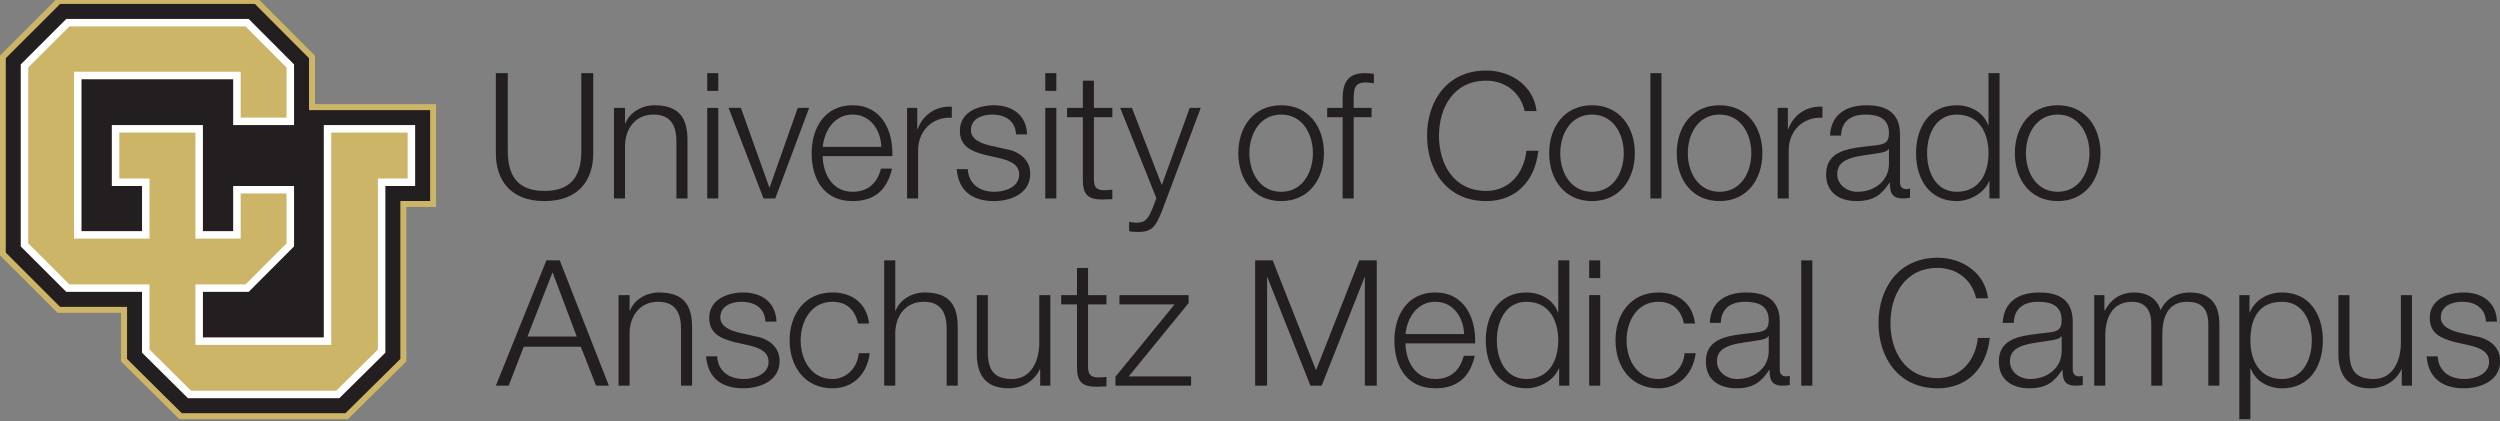 <?xml version="1.0" encoding="UTF-8" standalone="no"?>
<!-- Created with Inkscape (http://www.inkscape.org/) -->

<svg
   xmlns:dc="http://purl.org/dc/elements/1.1/"
   xmlns:cc="http://creativecommons.org/ns#"
   xmlns:rdf="http://www.w3.org/1999/02/22-rdf-syntax-ns#"
   xmlns:svg="http://www.w3.org/2000/svg"
   xmlns="http://www.w3.org/2000/svg"
   xmlns:sodipodi="http://sodipodi.sourceforge.net/DTD/sodipodi-0.dtd"
   xmlns:inkscape="http://www.inkscape.org/namespaces/inkscape"
   width="136.514mm"
   height="22.998mm"
   viewBox="0 0 136.514 22.998"
   version="1.1"
   id="svg8"
   inkscape:version="0.92.3 (2405546, 2018-03-11)"
   sodipodi:docname="CUAnschutz.svg">
  <rect x="0" y="0" width="136.514" height="22.998" fill="#808080" stroke="none"/>
  <defs
     id="defs2">
    <style
       id="style2">.cls-1{fill:#002169;}.cls-2{fill:#fff;}</style>
  </defs>
  <sodipodi:namedview
     id="base"
     pagecolor="#ffffff"
     bordercolor="#666666"
     borderopacity="1.0"
     inkscape:pageopacity="0.0"
     inkscape:pageshadow="2"
     inkscape:zoom="2.8"
     inkscape:cx="97.417089"
     inkscape:cy="-118.34914"
     inkscape:document-units="mm"
     inkscape:current-layer="layer1"
     showgrid="false"
     fit-margin-top="0"
     fit-margin-left="0"
     fit-margin-right="0"
     fit-margin-bottom="0"
     inkscape:window-width="1600"
     inkscape:window-height="1691"
     inkscape:window-x="1600"
     inkscape:window-y="0"
     inkscape:window-maximized="1" />
  <g
     inkscape:label="Layer 1"
     inkscape:groupmode="layer"
     id="layer1"
     transform="translate(-2.149,-138.378)">
    <g
       id="g3054"
       transform="matrix(0.905,0,0,0.905,-25.967,-61.315)">
      <g
         id="g2740"
         inkscape:label="ink_ext_XXXXXX"
         transform="matrix(0.353,0,0,-0.353,29.455,246.192)">
        <g
           transform="translate(-184.179,-77.022)"
           id="g2980">
          <path
             d="m 242.592,131.568 v 8.269 l -9.853,9.876 h -34.145 l -9.886,-9.874 v -34.086 l 9.886,-9.867 h 10.844 v -8.294 l 9.965,-9.879 h 28.812 l 9.991,9.869 v 26.406 h 5.085 v 17.58 h -20.699"
             style="fill:#ccb567;fill-opacity:1;fill-rule:nonzero;stroke:none;stroke-width:0.1"
             id="path2744"
             inkscape:connector-curvature="0" />
          <path
             d="m 232.317,148.689 9.25,-9.276 v -8.871 h 20.699 v -15.535 h -5.088 V 88.012 l -9.383,-9.273 h -27.974 l -9.358,9.273 v 8.897 h -11.447 l -9.283,9.274 v 33.23 l 9.283,9.276 h 33.301"
             style="fill:#231f20;fill-opacity:1;fill-rule:nonzero;stroke:none;stroke-width:0.1"
             id="path2746"
             inkscape:connector-curvature="0" />
          <path
             d="m 200.078,99.472 h 12.945 V 89.082 l 7.852,-7.784 h 25.868 l 7.875,7.784 v 28.489 h 5.089 v 10.411 H 244.092 V 91.698 H 223.43 v 7.774 h 7.82 l 7.758,7.774 v 10.326 h -10.406 v -7.716 h -5.172 v 18.127 h -15.57 v -10.411 h 5.163 v -7.716 h -10.347 v 25.965 h 25.926 v -7.838 h 10.406 v 10.369 l -7.758,7.778 h -31.172 l -7.788,-7.776 v -31.108 l 7.788,-7.774"
             style="fill:#ffffff;fill-opacity:1;fill-rule:nonzero;stroke:none;stroke-width:0.1"
             id="path2748"
             inkscape:connector-curvature="0" />
          <path
             d="m 222.147,100.753 h 8.574 l 7.006,7.018 v 8.519 h -7.842 v -7.714 h -7.738 v 18.122 h -13.008 v -7.849 h 5.166 v -10.273 h -12.906 v 28.521 h 28.486 v -7.836 h 7.842 v 8.561 l -7.006,7.027 h -30.113 l -7.036,-7.027 v -30.051 l 7.033,-7.018 h 13.7 V 89.616 l 7.1,-7.039 h 24.81 l 7.123,7.046 v 29.227 h 5.086 v 7.849 H 245.373 V 90.42 h -23.226 v 10.333"
             style="fill:#ccb567;fill-opacity:1;fill-rule:nonzero;stroke:none;stroke-width:0.1"
             id="path2750"
             inkscape:connector-curvature="0" />
        </g>
        <g
           id="g2974">
          <path
             d="m 89.323,59.839 h 2.04 v -13.259 c -0.03,-4.98 2.34,-6.87 6.269,-6.87 3.96,0 6.329,1.89 6.3,6.87 v 13.259 h 2.04 v -13.709 c 0,-4.41 -2.371,-8.16 -8.34,-8.16 -5.941,0 -8.31,3.75 -8.31,8.16 v 13.709"
             style="fill:#231f20;fill-opacity:1;fill-rule:nonzero;stroke:none;stroke-width:0.1"
             id="path2752"
             inkscape:connector-curvature="0" />
          <path
             d="m 109.51,53.9 h 1.89 v -2.67 h 0.06 c 0.69,1.859 2.76,3.12 4.95,3.12 4.35,0 5.67,-2.28 5.67,-5.97 v -9.96 h -1.891 v 9.659 c 0,2.67 -0.87,4.681 -3.929,4.681 -3,0 -4.8,-2.28 -4.86,-5.311 v -9.029 h -1.89 v 15.48"
             style="fill:#231f20;fill-opacity:1;fill-rule:nonzero;stroke:none;stroke-width:0.1"
             id="path2754"
             inkscape:connector-curvature="0" />
          <path
             d="m 125.451,53.9 h 1.89 V 38.42 h -1.89 z m 0,5.939 h 1.89 v -3.029 h -1.89 v 3.029"
             style="fill:#231f20;fill-opacity:1;fill-rule:nonzero;stroke:none;stroke-width:0.1"
             id="path2756"
             inkscape:connector-curvature="0" />
          <path
             d="m 129.104,53.9 h 2.101 l 4.859,-13.589 h 0.061 l 4.8,13.589 h 1.949 l -5.789,-15.48 h -2.011 l -5.97,15.48"
             style="fill:#231f20;fill-opacity:1;fill-rule:nonzero;stroke:none;stroke-width:0.1"
             id="path2758"
             inkscape:connector-curvature="0" />
          <path
             d="m 155.213,47.239 c -0.09,2.851 -1.861,5.521 -4.92,5.521 -3.09,0 -4.8,-2.7 -5.1,-5.521 z M 145.193,45.65 c 0.03,-2.76 1.47,-6.09 5.1,-6.09 2.76,0 4.26,1.62 4.859,3.96 h 1.891 c -0.811,-3.51 -2.851,-5.55 -6.75,-5.55 -4.92,0 -6.99,3.78 -6.99,8.189 0,4.08 2.07,8.191 6.99,8.191 4.979,0 6.96,-4.35 6.809,-8.7 h -11.909"
             style="fill:#231f20;fill-opacity:1;fill-rule:nonzero;stroke:none;stroke-width:0.1"
             id="path2760"
             inkscape:connector-curvature="0" />
          <path
             d="m 159.611,53.9 h 1.741 v -3.63 h 0.059 c 0.96,2.49 3.061,3.96 5.85,3.84 v -1.889 c -3.42,0.18 -5.76,-2.34 -5.76,-5.55 v -8.25 h -1.89 v 15.48"
             style="fill:#231f20;fill-opacity:1;fill-rule:nonzero;stroke:none;stroke-width:0.1"
             id="path2762"
             inkscape:connector-curvature="0" />
          <path
             d="m 178.234,49.369 c -0.09,2.34 -1.889,3.391 -4.049,3.391 -1.68,0 -3.661,-0.66 -3.661,-2.67 0,-1.681 1.92,-2.28 3.21,-2.61 l 2.521,-0.571 c 2.16,-0.329 4.409,-1.59 4.409,-4.289 0,-3.36 -3.329,-4.65 -6.209,-4.65 -3.601,0 -6.061,1.68 -6.36,5.46 h 1.89 c 0.15,-2.55 2.039,-3.87 4.56,-3.87 1.769,0 4.229,0.78 4.229,2.94 0,1.8 -1.679,2.4 -3.389,2.819 l -2.43,0.54 c -2.46,0.661 -4.32,1.5 -4.32,4.14 0,3.15 3.09,4.35 5.82,4.35 3.09,0 5.55,-1.62 5.669,-4.981 h -1.89"
             style="fill:#231f20;fill-opacity:1;fill-rule:nonzero;stroke:none;stroke-width:0.1"
             id="path2764"
             inkscape:connector-curvature="0" />
          <path
             d="m 183.233,53.9 h 1.89 V 38.42 h -1.89 z m 0,5.939 h 1.89 v -3.029 h -1.89 v 3.029"
             style="fill:#231f20;fill-opacity:1;fill-rule:nonzero;stroke:none;stroke-width:0.1"
             id="path2766"
             inkscape:connector-curvature="0" />
          <path
             d="m 191.549,53.9 h 3.149 v -1.59 h -3.149 V 41.87 c 0,-1.23 0.179,-1.95 1.53,-2.04 0.54,0 1.08,0.029 1.619,0.09 V 38.3 c -0.569,0 -1.109,-0.06 -1.679,-0.06 -2.52,0 -3.39,0.84 -3.36,3.48 v 10.59 h -2.7 v 1.59 h 2.7 v 4.649 h 1.89 v -4.649"
             style="fill:#231f20;fill-opacity:1;fill-rule:nonzero;stroke:none;stroke-width:0.1"
             id="path2768"
             inkscape:connector-curvature="0" />
          <path
             d="m 196.042,53.9 h 2.011 l 5.099,-13.2 4.77,13.2 h 1.889 L 203.092,36.05 c -1.08,-2.609 -1.71,-3.359 -4.079,-3.359 -0.75,0.029 -1.141,0.029 -1.441,0.149 v 1.59 c 0.45,-0.09 0.87,-0.15 1.29,-0.15 1.68,0 2.071,0.991 2.7,2.43 l 0.66,1.77 -6.18,15.419"
             style="fill:#231f20;fill-opacity:1;fill-rule:nonzero;stroke:none;stroke-width:0.1"
             id="path2770"
             inkscape:connector-curvature="0" />
          <path
             d="m 218.122,46.159 c 0,-3.3 1.8,-6.599 5.43,-6.599 3.63,0 5.429,3.299 5.429,6.599 0,3.3 -1.799,6.601 -5.429,6.601 -3.63,0 -5.43,-3.301 -5.43,-6.601 z m 12.749,0 c 0,-4.439 -2.58,-8.189 -7.319,-8.189 -4.741,0 -7.321,3.75 -7.321,8.189 0,4.441 2.58,8.191 7.321,8.191 4.739,0 7.319,-3.75 7.319,-8.191"
             style="fill:#231f20;fill-opacity:1;fill-rule:nonzero;stroke:none;stroke-width:0.1"
             id="path2772"
             inkscape:connector-curvature="0" />
          <path
             d="m 239.011,52.31 h -3.06 V 38.42 h -1.89 v 13.89 h -2.64 v 1.59 h 2.64 v 1.41 c -0.03,2.67 0.72,4.529 3.75,4.529 0.54,0 0.99,-0.03 1.59,-0.12 v -1.619 c -0.51,0.09 -0.93,0.15 -1.381,0.15 -2.099,0 -2.039,-1.32 -2.069,-3 v -1.35 h 3.06 v -1.59"
             style="fill:#231f20;fill-opacity:1;fill-rule:nonzero;stroke:none;stroke-width:0.1"
             id="path2774"
             inkscape:connector-curvature="0" />
          <path
             d="m 265.17,53.359 c -0.72,3.3 -3.45,5.189 -6.569,5.189 -5.67,0 -8.071,-4.739 -8.071,-9.419 0,-4.681 2.401,-9.42 8.071,-9.42 3.959,0 6.479,3.06 6.869,6.87 h 2.04 c -0.571,-5.25 -3.9,-8.61 -8.909,-8.61 -6.75,0 -10.111,5.309 -10.111,11.16 0,5.85 3.361,11.159 10.111,11.159 4.049,0 8.069,-2.43 8.609,-6.93 h -2.04"
             style="fill:#231f20;fill-opacity:1;fill-rule:nonzero;stroke:none;stroke-width:0.1"
             id="path2776"
             inkscape:connector-curvature="0" />
          <path
             d="m 271.258,46.159 c 0,-3.3 1.8,-6.599 5.429,-6.599 3.63,0 5.43,3.299 5.43,6.599 0,3.3 -1.8,6.601 -5.43,6.601 -3.629,0 -5.429,-3.301 -5.429,-6.601 z m 12.749,0 c 0,-4.439 -2.58,-8.189 -7.32,-8.189 -4.74,0 -7.32,3.75 -7.32,8.189 0,4.441 2.58,8.191 7.32,8.191 4.74,0 7.32,-3.75 7.32,-8.191"
             style="fill:#231f20;fill-opacity:1;fill-rule:nonzero;stroke:none;stroke-width:0.1"
             id="path2778"
             inkscape:connector-curvature="0" />
          <path
             d="m 286.668,59.839 h 1.89 V 38.42 h -1.89 v 21.419"
             style="fill:#231f20;fill-opacity:1;fill-rule:nonzero;stroke:none;stroke-width:0.1"
             id="path2780"
             inkscape:connector-curvature="0" />
          <path
             d="m 293.061,46.159 c 0,-3.3 1.799,-6.599 5.429,-6.599 3.63,0 5.43,3.299 5.43,6.599 0,3.3 -1.8,6.601 -5.43,6.601 -3.63,0 -5.429,-3.301 -5.429,-6.601 z m 12.749,0 c 0,-4.439 -2.581,-8.189 -7.32,-8.189 -4.74,0 -7.32,3.75 -7.32,8.189 0,4.441 2.58,8.191 7.32,8.191 4.739,0 7.32,-3.75 7.32,-8.191"
             style="fill:#231f20;fill-opacity:1;fill-rule:nonzero;stroke:none;stroke-width:0.1"
             id="path2782"
             inkscape:connector-curvature="0" />
          <path
             d="m 308.423,53.9 h 1.74 v -3.63 h 0.06 c 0.96,2.49 3.06,3.96 5.849,3.84 v -1.889 c -3.42,0.18 -5.76,-2.34 -5.76,-5.55 v -8.25 h -1.889 v 15.48"
             style="fill:#231f20;fill-opacity:1;fill-rule:nonzero;stroke:none;stroke-width:0.1"
             id="path2784"
             inkscape:connector-curvature="0" />
          <path
             d="m 327.445,46.88 h -0.059 c -0.241,-0.45 -1.08,-0.601 -1.59,-0.69 -3.21,-0.571 -7.2,-0.54 -7.2,-3.57 0,-1.89 1.68,-3.06 3.45,-3.06 2.88,0 5.43,1.83 5.399,4.86 z m -10.079,2.279 c 0.18,3.63 2.73,5.191 6.27,5.191 2.729,0 5.7,-0.84 5.7,-4.981 V 41.15 c 0,-0.72 0.359,-1.14 1.109,-1.14 0.21,0 0.45,0.06 0.601,0.12 v -1.59 c -0.42,-0.09 -0.721,-0.12 -1.231,-0.12 -1.92,0 -2.219,1.08 -2.219,2.7 h -0.061 c -1.319,-2.01 -2.669,-3.15 -5.64,-3.15 -2.849,0 -5.189,1.41 -5.189,4.53 0,4.35 4.23,4.5 8.31,4.98 1.559,0.179 2.429,0.389 2.429,2.099 0,2.55 -1.83,3.181 -4.05,3.181 -2.339,0 -4.079,-1.08 -4.139,-3.601 h -1.89"
             style="fill:#231f20;fill-opacity:1;fill-rule:nonzero;stroke:none;stroke-width:0.1"
             id="path2786"
             inkscape:connector-curvature="0" />
          <path
             d="m 339.031,39.56 c 4.02,0 5.43,3.39 5.43,6.599 0,3.21 -1.41,6.601 -5.43,6.601 -3.599,0 -5.069,-3.391 -5.069,-6.601 0,-3.209 1.47,-6.599 5.069,-6.599 z m 7.32,-1.14 h -1.74 v 2.939 h -0.06 c -0.81,-2.009 -3.27,-3.389 -5.52,-3.389 -4.71,0 -6.96,3.809 -6.96,8.189 0,4.38 2.25,8.191 6.96,8.191 2.31,0 4.56,-1.17 5.37,-3.391 h 0.06 v 8.88 h 1.89 V 38.42"
             style="fill:#231f20;fill-opacity:1;fill-rule:nonzero;stroke:none;stroke-width:0.1"
             id="path2788"
             inkscape:connector-curvature="0" />
          <path
             d="m 350.854,46.159 c 0,-3.3 1.8,-6.599 5.43,-6.599 3.63,0 5.43,3.299 5.43,6.599 0,3.3 -1.8,6.601 -5.43,6.601 -3.63,0 -5.43,-3.301 -5.43,-6.601 z m 12.749,0 c 0,-4.439 -2.58,-8.189 -7.319,-8.189 -4.74,0 -7.32,3.75 -7.32,8.189 0,4.441 2.58,8.191 7.32,8.191 4.739,0 7.319,-3.75 7.319,-8.191"
             style="fill:#231f20;fill-opacity:1;fill-rule:nonzero;stroke:none;stroke-width:0.1"
             id="path2790"
             inkscape:connector-curvature="0" />
        </g>
        <g
           transform="translate(-21.318)"
           id="g3003">
          <path
             d="m 116.04,14.819 h 8.43 l -4.14,10.98 z m 3.24,13.02 h 2.281 L 129.96,6.42 h -2.191 l -2.609,6.66 h -9.75 l -2.58,-6.66 h -2.189 l 8.639,21.419"
             style="fill:#231f20;fill-opacity:1;fill-rule:nonzero;stroke:none;stroke-width:0.1"
             id="path2806"
             inkscape:connector-curvature="0" />
          <path
             d="m 131.612,21.9 h 1.891 v -2.67 h 0.059 c 0.691,1.859 2.76,3.12 4.951,3.12 4.349,0 5.67,-2.281 5.67,-5.97 V 6.42 h -1.891 v 9.659 c 0,2.67 -0.87,4.681 -3.93,4.681 -3,0 -4.8,-2.28 -4.859,-5.311 V 6.42 h -1.891 V 21.9"
             style="fill:#231f20;fill-opacity:1;fill-rule:nonzero;stroke:none;stroke-width:0.1"
             id="path2808"
             inkscape:connector-curvature="0" />
          <path
             d="m 156.716,17.369 c -0.09,2.34 -1.89,3.391 -4.05,3.391 -1.68,0 -3.659,-0.66 -3.659,-2.67 0,-1.681 1.92,-2.28 3.209,-2.61 l 2.52,-0.571 c 2.16,-0.329 4.409,-1.59 4.409,-4.289 0,-3.36 -3.329,-4.65 -6.209,-4.65 -3.6,0 -6.06,1.68 -6.36,5.46 h 1.891 c 0.149,-2.55 2.039,-3.87 4.559,-3.87 1.77,0 4.23,0.78 4.23,2.94 0,1.8 -1.68,2.4 -3.39,2.819 l -2.43,0.54 c -2.459,0.661 -4.32,1.5 -4.32,4.14 0,3.151 3.09,4.351 5.82,4.351 3.09,0 5.55,-1.62 5.67,-4.981 h -1.89"
             style="fill:#231f20;fill-opacity:1;fill-rule:nonzero;stroke:none;stroke-width:0.1"
             id="path2810"
             inkscape:connector-curvature="0" />
          <path
             d="m 172.55,17.039 c -0.51,2.311 -1.92,3.721 -4.38,3.721 -3.63,0 -5.43,-3.301 -5.43,-6.601 0,-3.3 1.8,-6.599 5.43,-6.599 2.34,0 4.26,1.83 4.5,4.41 h 1.89 c -0.51,-3.72 -2.941,-6 -6.39,-6 -4.74,0 -7.32,3.75 -7.32,8.189 0,4.441 2.58,8.191 7.32,8.191 3.3,0 5.849,-1.771 6.269,-5.311 h -1.889"
             style="fill:#231f20;fill-opacity:1;fill-rule:nonzero;stroke:none;stroke-width:0.1"
             id="path2812"
             inkscape:connector-curvature="0" />
          <path
             d="m 177.019,27.839 h 1.891 v -8.609 h 0.06 c 0.69,1.859 2.759,3.12 4.95,3.12 4.349,0 5.67,-2.281 5.67,-5.97 V 6.42 h -1.891 v 9.659 c 0,2.67 -0.87,4.681 -3.93,4.681 -3,0 -4.799,-2.28 -4.859,-5.311 V 6.42 h -1.891 V 27.839"
             style="fill:#231f20;fill-opacity:1;fill-rule:nonzero;stroke:none;stroke-width:0.1"
             id="path2814"
             inkscape:connector-curvature="0" />
          <path
             d="m 205.42,6.42 h -1.74 v 2.79 h -0.061 C 202.63,7.14 200.59,5.97 198.28,5.97 c -3.9,0 -5.43,2.28 -5.43,5.88 V 21.9 h 1.89 V 11.819 c 0.09,-2.789 1.14,-4.259 4.14,-4.259 3.24,0 4.649,3.06 4.649,6.21 V 21.9 h 1.891 V 6.42"
             style="fill:#231f20;fill-opacity:1;fill-rule:nonzero;stroke:none;stroke-width:0.1"
             id="path2816"
             inkscape:connector-curvature="0" />
          <path
             d="m 211.863,21.9 h 3.15 v -1.59 h -3.15 V 9.87 c 0,-1.23 0.18,-1.95 1.531,-2.04 0.54,0 1.08,0.029 1.619,0.09 V 6.3 c -0.57,0 -1.11,-0.06 -1.68,-0.06 -2.52,0 -3.39,0.84 -3.359,3.48 V 20.31 h -2.701 V 21.9 h 2.701 v 4.649 h 1.889 V 21.9"
             style="fill:#231f20;fill-opacity:1;fill-rule:nonzero;stroke:none;stroke-width:0.1"
             id="path2818"
             inkscape:connector-curvature="0" />
          <path
             d="m 218.826,8.01 h 10.651 V 6.42 h -12.93 V 7.95 l 10.109,12.36 h -9.42 V 21.9 h 11.82 V 20.55 L 218.826,8.01"
             style="fill:#231f20;fill-opacity:1;fill-rule:nonzero;stroke:none;stroke-width:0.1"
             id="path2820"
             inkscape:connector-curvature="0" />
          <path
             d="m 240.426,27.839 h 3 l 7.41,-18.779 7.38,18.779 h 2.999 V 6.42 h -2.039 V 24.929 h -0.061 L 251.796,6.42 h -1.92 l -7.35,18.509 h -0.06 V 6.42 h -2.04 V 27.839"
             style="fill:#231f20;fill-opacity:1;fill-rule:nonzero;stroke:none;stroke-width:0.1"
             id="path2822"
             inkscape:connector-curvature="0" />
          <path
             d="m 276.139,15.239 c -0.09,2.851 -1.861,5.521 -4.92,5.521 -3.09,0 -4.8,-2.7 -5.1,-5.521 z M 266.119,13.65 c 0.029,-2.76 1.47,-6.09 5.1,-6.09 2.759,0 4.259,1.62 4.859,3.96 h 1.891 c -0.811,-3.51 -2.851,-5.55 -6.75,-5.55 -4.92,0 -6.991,3.78 -6.991,8.189 0,4.08 2.071,8.191 6.991,8.191 4.979,0 6.96,-4.351 6.809,-8.7 h -11.909"
             style="fill:#231f20;fill-opacity:1;fill-rule:nonzero;stroke:none;stroke-width:0.1"
             id="path2824"
             inkscape:connector-curvature="0" />
          <path
             d="m 286.807,7.56 c 4.019,0 5.429,3.39 5.429,6.599 0,3.21 -1.41,6.601 -5.429,6.601 -3.6,0 -5.07,-3.391 -5.07,-6.601 0,-3.209 1.47,-6.599 5.07,-6.599 z m 7.319,-1.14 h -1.739 v 2.939 h -0.061 C 291.517,7.35 289.057,5.97 286.807,5.97 c -4.71,0 -6.96,3.809 -6.96,8.189 0,4.38 2.25,8.191 6.96,8.191 2.309,0 4.559,-1.17 5.37,-3.391 h 0.059 v 8.88 h 1.89 V 6.42"
             style="fill:#231f20;fill-opacity:1;fill-rule:nonzero;stroke:none;stroke-width:0.1"
             id="path2826"
             inkscape:connector-curvature="0" />
          <path
             d="m 297.52,21.9 h 1.889 V 6.42 h -1.889 z m 0,5.939 h 1.889 v -3.029 h -1.889 v 3.029"
             style="fill:#231f20;fill-opacity:1;fill-rule:nonzero;stroke:none;stroke-width:0.1"
             id="path2828"
             inkscape:connector-curvature="0" />
          <path
             d="m 313.722,17.039 c -0.51,2.311 -1.92,3.721 -4.38,3.721 -3.63,0 -5.43,-3.301 -5.43,-6.601 0,-3.3 1.8,-6.599 5.43,-6.599 2.34,0 4.26,1.83 4.5,4.41 h 1.889 c -0.509,-3.72 -2.94,-6 -6.389,-6 -4.74,0 -7.321,3.75 -7.321,8.189 0,4.441 2.581,8.191 7.321,8.191 3.3,0 5.849,-1.771 6.269,-5.311 h -1.889"
             style="fill:#231f20;fill-opacity:1;fill-rule:nonzero;stroke:none;stroke-width:0.1"
             id="path2830"
             inkscape:connector-curvature="0" />
          <path
             d="m 328.209,14.88 h -0.06 c -0.24,-0.45 -1.08,-0.601 -1.589,-0.69 -3.21,-0.571 -7.201,-0.54 -7.201,-3.57 0,-1.89 1.681,-3.06 3.451,-3.06 2.879,0 5.429,1.83 5.399,4.86 z M 318.13,17.159 c 0.18,3.63 2.729,5.191 6.269,5.191 2.73,0 5.701,-0.84 5.701,-4.981 V 9.15 c 0,-0.72 0.359,-1.14 1.109,-1.14 0.21,0 0.45,0.06 0.601,0.12 V 6.54 C 331.39,6.45 331.089,6.42 330.579,6.42 c -1.92,0 -2.22,1.08 -2.22,2.7 h -0.06 c -1.32,-2.01 -2.669,-3.15 -5.64,-3.15 -2.849,0 -5.189,1.41 -5.189,4.53 0,4.35 4.229,4.5 8.309,4.98 1.56,0.179 2.43,0.389 2.43,2.099 0,2.55 -1.83,3.181 -4.05,3.181 -2.34,0 -4.079,-1.08 -4.139,-3.601 h -1.89"
             style="fill:#231f20;fill-opacity:1;fill-rule:nonzero;stroke:none;stroke-width:0.1"
             id="path2832"
             inkscape:connector-curvature="0" />
          <path
             d="m 333.775,27.839 h 1.89 V 6.42 h -1.89 V 27.839"
             style="fill:#231f20;fill-opacity:1;fill-rule:nonzero;stroke:none;stroke-width:0.1"
             id="path2834"
             inkscape:connector-curvature="0" />
          <path
             d="m 363.654,21.359 c -0.719,3.3 -3.45,5.19 -6.569,5.19 -5.67,0 -8.07,-4.739 -8.07,-9.419 0,-4.681 2.4,-9.42 8.07,-9.42 3.959,0 6.479,3.06 6.869,6.87 h 2.04 c -0.57,-5.25 -3.899,-8.61 -8.909,-8.61 -6.75,0 -10.11,5.309 -10.11,11.16 0,5.85 3.36,11.159 10.11,11.159 4.05,0 8.069,-2.43 8.609,-6.93 h -2.04"
             style="fill:#231f20;fill-opacity:1;fill-rule:nonzero;stroke:none;stroke-width:0.1"
             id="path2836"
             inkscape:connector-curvature="0" />
          <path
             d="m 378.285,14.88 h -0.059 c -0.241,-0.45 -1.081,-0.601 -1.59,-0.69 -3.21,-0.571 -7.2,-0.54 -7.2,-3.57 0,-1.89 1.68,-3.06 3.45,-3.06 2.88,0 5.429,1.83 5.399,4.86 z m -10.079,2.279 c 0.18,3.63 2.73,5.191 6.27,5.191 2.729,0 5.7,-0.84 5.7,-4.981 V 9.15 c 0,-0.72 0.359,-1.14 1.109,-1.14 0.21,0 0.45,0.06 0.601,0.12 V 6.54 c -0.42,-0.09 -0.721,-0.12 -1.231,-0.12 -1.92,0 -2.219,1.08 -2.219,2.7 h -0.061 c -1.319,-2.01 -2.669,-3.15 -5.64,-3.15 -2.849,0 -5.189,1.41 -5.189,4.53 0,4.35 4.229,4.5 8.309,4.98 1.56,0.179 2.43,0.389 2.43,2.099 0,2.55 -1.83,3.181 -4.05,3.181 -2.34,0 -4.079,-1.08 -4.139,-3.601 h -1.89"
             style="fill:#231f20;fill-opacity:1;fill-rule:nonzero;stroke:none;stroke-width:0.1"
             id="path2838"
             inkscape:connector-curvature="0" />
          <path
             d="m 383.851,21.9 h 1.74 v -2.611 h 0.09 c 0.99,1.861 2.609,3.061 5.069,3.061 2.04,0 3.87,-0.991 4.44,-3.031 0.93,2.04 2.88,3.031 4.92,3.031 3.39,0 5.13,-1.771 5.13,-5.43 V 6.42 h -1.89 V 16.829 c 0,2.55 -0.96,3.931 -3.66,3.931 -3.27,0 -4.2,-2.7 -4.2,-5.58 V 6.42 h -1.889 V 16.92 c 0.029,2.1 -0.84,3.84 -3.241,3.84 -3.269,0 -4.59,-2.46 -4.62,-5.7 V 6.42 h -1.889 V 21.9"
             style="fill:#231f20;fill-opacity:1;fill-rule:nonzero;stroke:none;stroke-width:0.1"
             id="path2840"
             inkscape:connector-curvature="0" />
          <path
             d="m 415.97,20.76 c -4.17,0 -5.431,-3.09 -5.431,-6.601 0,-3.209 1.41,-6.599 5.431,-6.599 3.599,0 5.069,3.39 5.069,6.599 0,3.21 -1.47,6.601 -5.069,6.601 z M 408.649,21.9 h 1.741 v -2.941 h 0.059 c 0.87,2.101 3.03,3.391 5.521,3.391 4.709,0 6.959,-3.811 6.959,-8.191 0,-4.38 -2.25,-8.189 -6.959,-8.189 -2.311,0 -4.561,1.17 -5.37,3.389 h -0.061 V 0.691 h -1.89 V 21.9"
             style="fill:#231f20;fill-opacity:1;fill-rule:nonzero;stroke:none;stroke-width:0.1"
             id="path2842"
             inkscape:connector-curvature="0" />
          <path
             d="m 438.157,6.42 h -1.74 v 2.79 h -0.061 c -0.989,-2.07 -3.029,-3.24 -5.339,-3.24 -3.9,0 -5.43,2.28 -5.43,5.88 V 21.9 h 1.891 V 11.819 c 0.089,-2.789 1.139,-4.259 4.139,-4.259 3.239,0 4.65,3.06 4.65,6.21 V 21.9 h 1.89 V 6.42"
             style="fill:#231f20;fill-opacity:1;fill-rule:nonzero;stroke:none;stroke-width:0.1"
             id="path2844"
             inkscape:connector-curvature="0" />
          <path
             d="m 450.801,17.369 c -0.09,2.34 -1.89,3.391 -4.05,3.391 -1.68,0 -3.66,-0.66 -3.66,-2.67 0,-1.681 1.92,-2.28 3.21,-2.61 l 2.52,-0.571 c 2.16,-0.329 4.409,-1.59 4.409,-4.289 0,-3.36 -3.329,-4.65 -6.209,-4.65 -3.6,0 -6.06,1.68 -6.36,5.46 h 1.891 c 0.149,-2.55 2.039,-3.87 4.559,-3.87 1.77,0 4.23,0.78 4.23,2.94 0,1.8 -1.68,2.4 -3.39,2.819 l -2.43,0.54 c -2.46,0.661 -4.32,1.5 -4.32,4.14 0,3.151 3.09,4.351 5.82,4.351 3.09,0 5.55,-1.62 5.669,-4.981 h -1.889"
             style="fill:#231f20;fill-opacity:1;fill-rule:nonzero;stroke:none;stroke-width:0.1"
             id="path2846"
             inkscape:connector-curvature="0" />
        </g>
      </g>
    </g>
  </g>
</svg>
